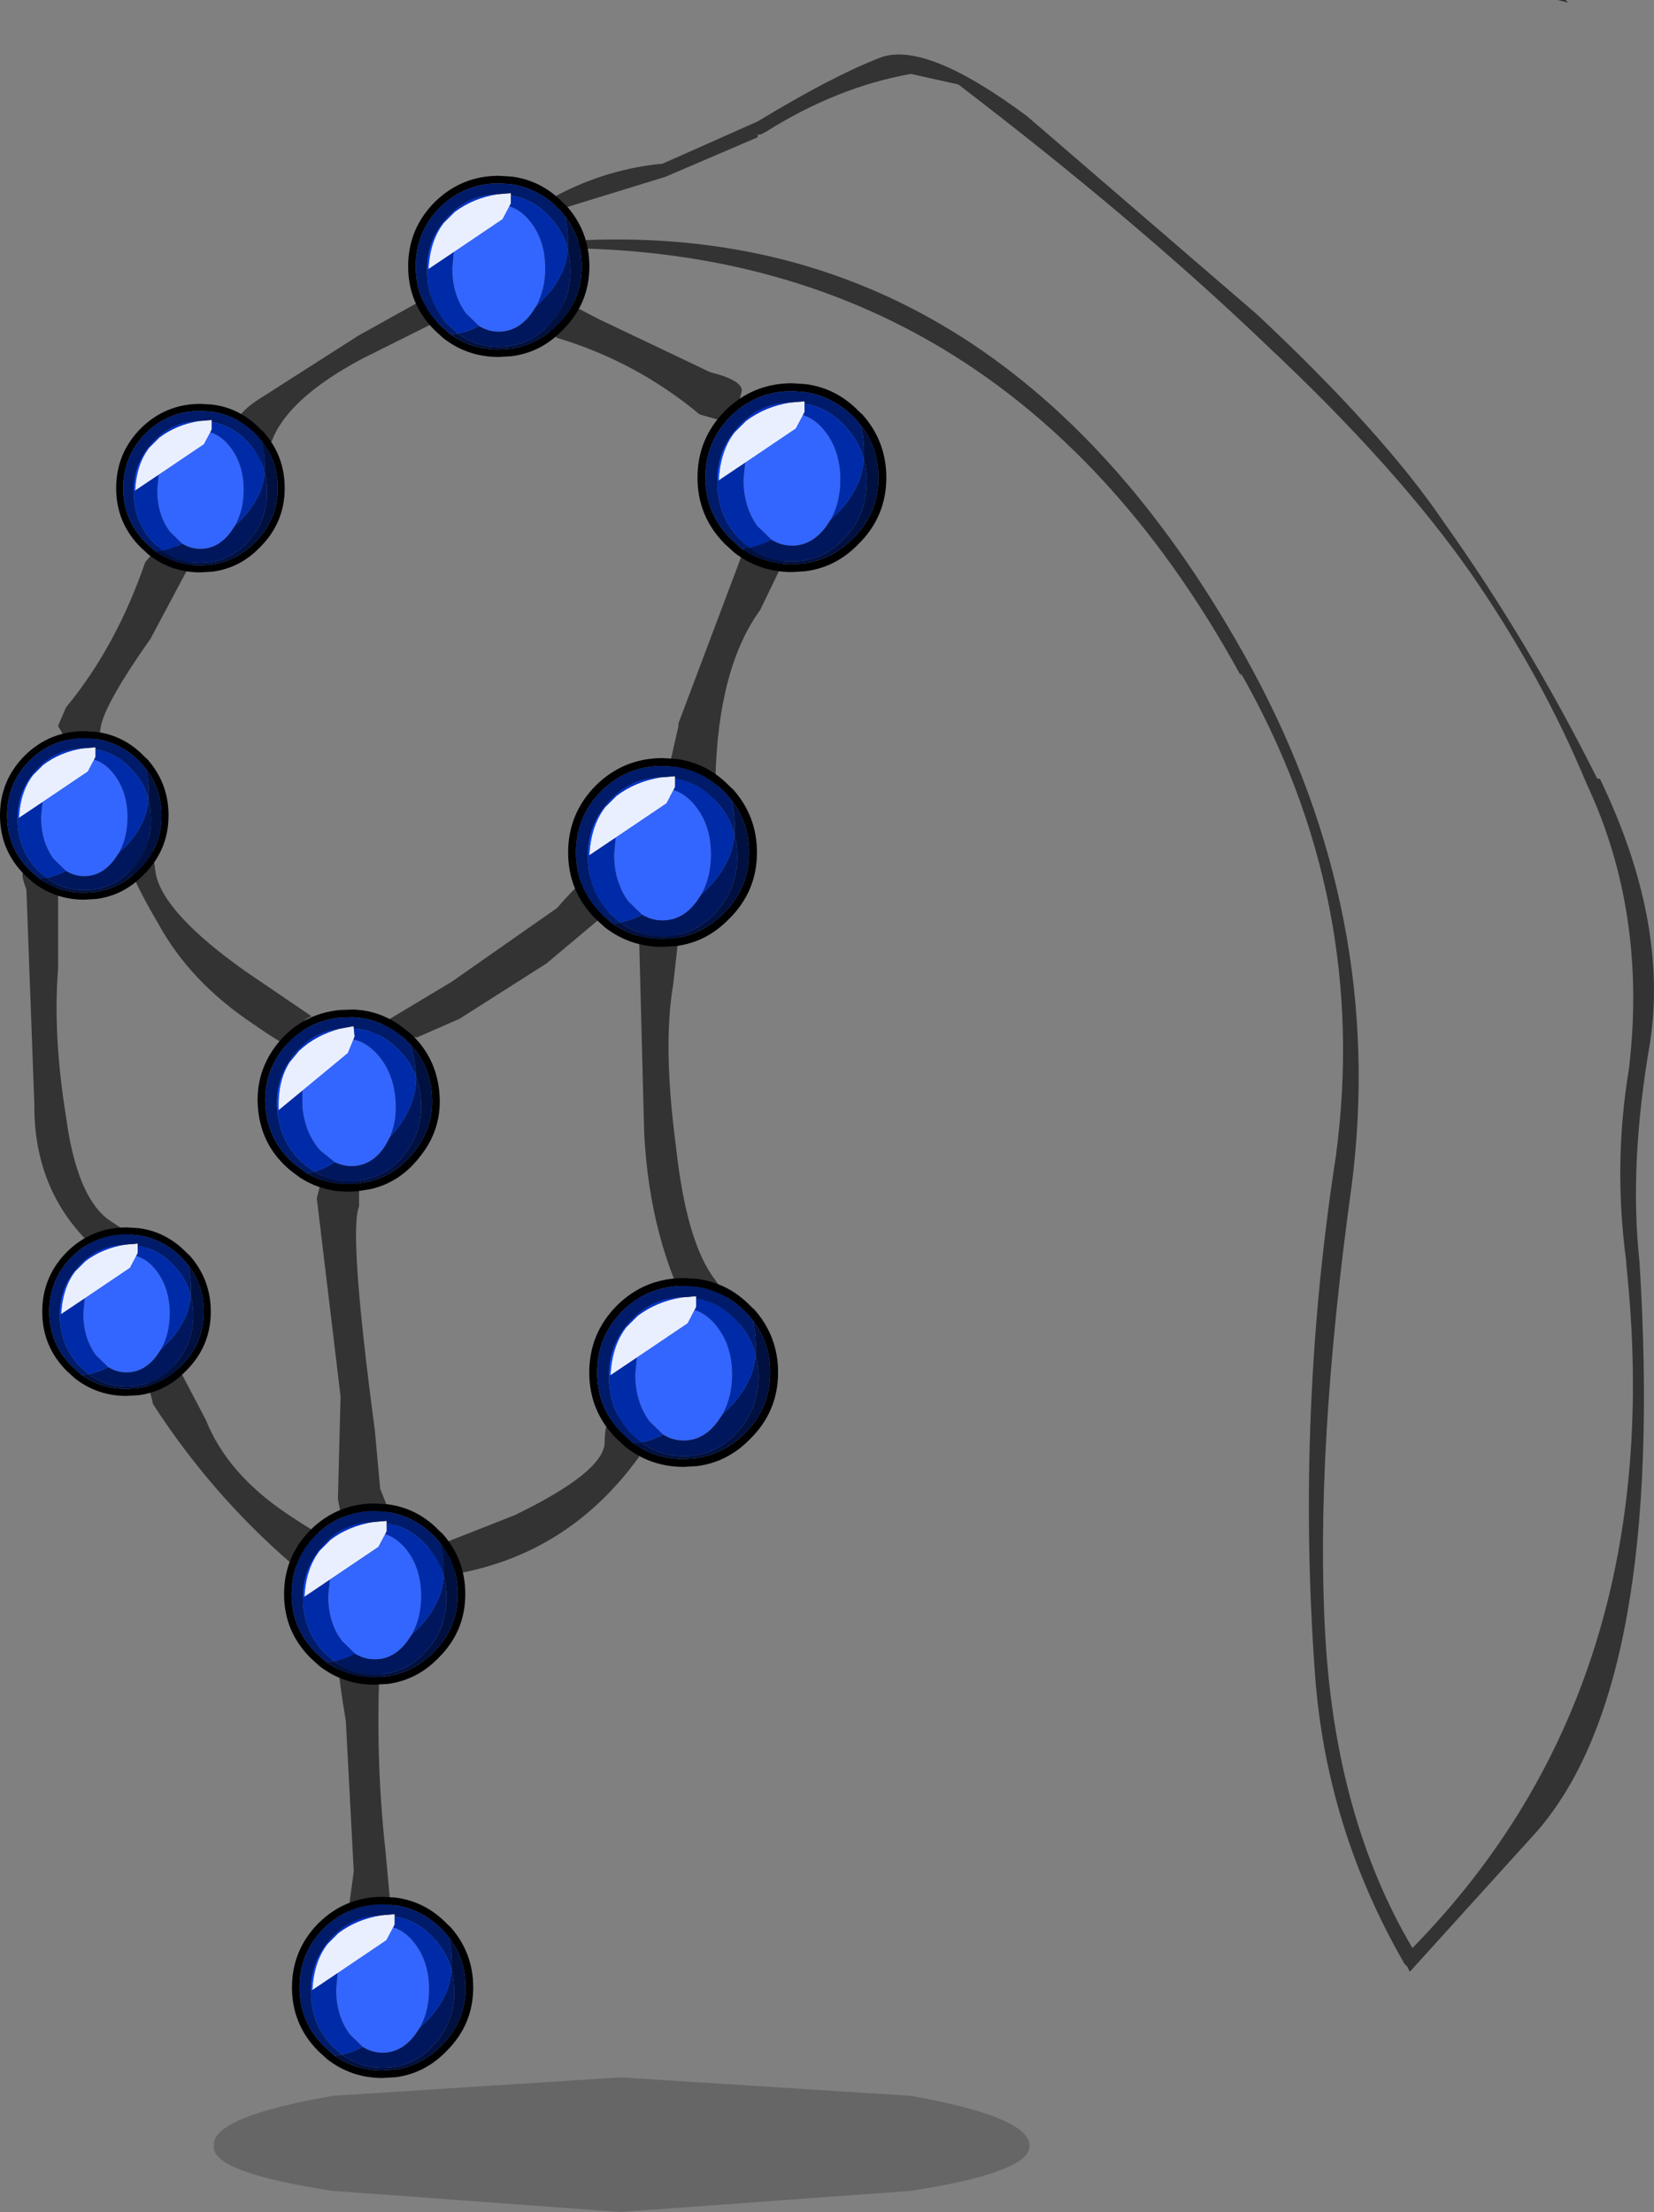 <svg viewBox="0 0 31.325 41.9" xmlns="http://www.w3.org/2000/svg" xmlns:xlink="http://www.w3.org/1999/xlink"><rect x="0" y="0" width="31.325" height="41.9" fill="#808080" stroke="none"/><g transform="translate(-268.9 -180.2)"><use transform="translate(269.3 180.2)" width="30.9" height="41.9" xlink:href="#a"/><use transform="translate(276.63 183.53) scale(.143)" width="24" height="24" xlink:href="#b"/><use transform="translate(282.11 187.46) scale(.149)" width="24" height="24" xlink:href="#b"/><use transform="translate(279.66 194.56) scale(.149)" width="24" height="24" xlink:href="#b"/><use transform="matrix(.143 -.014 .014 .143 273.62 199.5)" width="24" height="24" xlink:href="#b"/><use transform="translate(271.1 187.85) scale(.133)" width="24" height="24" xlink:href="#b"/><use transform="translate(268.9 194.05) scale(.133)" width="24" height="24" xlink:href="#b"/><use transform="translate(280.06 204.41) scale(.149)" width="24" height="24" xlink:href="#b"/><use transform="translate(274.28 208.68) scale(.143)" width="24" height="24" xlink:href="#b"/><use transform="translate(269.7 203.45) scale(.133)" width="24" height="24" xlink:href="#b"/><use transform="translate(274.43 216.13) scale(.143)" width="24" height="24" xlink:href="#b"/></g><defs><g id="a" fill-rule="evenodd"><path d="M298.4 180.2h.15l.05.05-.2-.05m-18.85 3.95h-.1l-.05-.1v-.1l.05-.05q.95-.5 2-.6l1.8-.8q1.4-.85 2.3-1.2.85-.35 2.8 1.1l4.35 3.75q2.4 2.25 3.55 3.95 1.6 2.25 2.9 4.85h.05q1.3 2.7.95 5-.4 2.3-.2 4.15.5 8-1.95 10.8l-2.4 2.65-.05-.1-.05-.05q-1.5-2.6-1.7-5.55-.35-4.9.4-9.75.65-4.85-1.8-9.15v.05q-4.4-8.05-12.85-8.1l.4-.15q8.05-.35 12.65 8.1 2.55 4.7 1.9 9.8-.7 5.05-.5 8.55.2 3.45 1.65 5.9 4.9-5 4.05-12.95v-.05q-.25-1.85.05-3.65.35-2.95-.8-5.4-.85-2.05-2.2-4-1.4-2-3.85-4.3-2.45-2.35-5.85-4.95l-.9-.2q-1.4.25-2.75 1.1l-.1.05h-.05v.05l-1.75.75-1.95.6" fill="#333" transform="translate(-269.3 -180.2)"/><path d="M288.4 220.85q0 .5-2.25.85l-5.5.4-5.45-.4q-2.3-.35-2.25-.85-.05-.55 2.25-.95l5.45-.35 5.5.35q2.25.4 2.25.95" fill="#666" transform="translate(-269.3 -180.2)"/><path d="M275.45 212.8q-.25-1.45-.1-1.65.1-.15.3-.15l.35.2.1.35q-.1 1.9.1 3.7l.1 1.1-.1.4-.35.15-.35-.1-.05-.05.15-1.1-.15-2.85m1.55-3.25 1.65-.65q1.65-.8 1.7-1.35 0-.5.2-.55l.35.1.2.35-.1.35q-1.3 1.8-3.4 2.2l-.35-.1-.25-.3v-.05m-1.3-7.15v.65q-.2.5.3 4.25l.1 1.1.5 1.25-.05.4-.3.25-.35-.05-.2-.15-.25.2-.35-.05-.7-.45q-1.5-1.3-2.6-3l-.1-.4.25-.3.3-.05.55 1.05q.4 1 1.5 1.75t1.15.5l-.15-.75.05-1.95-.45-3.75.1-.4q.1-.15.35-.2l.35.1m4.9-5.5q.15.15-.1.5l-1.25 1.05-1.65 1.05-.8.35-.6-.05q-.4 0-.25-.1l1.5-.9 2-1.4q.6-.7.85-.7l.3.2m.9.4.3.2-.15 1.35q-.2 1.15.05 3.05.2 1.85.75 2.55l.5.75-.2.25-.4.05-.3-.25q-.85-1.55-.95-3.6l-.1-3.85.15-.35q.15-.15.35-.15m2.45-6.9-.65 1.35q-.8 1.1-.85 3.2l.05.2-.15.35-.4.1q-.2 0-.3-.15l-.15-.4.25-1.1v-.05l1.3-3.45.25-.3h.4l.25.25m-12.3 5.75.1-.1.1.7q.15.75 1.7 1.85l1.25.85-.1.05q-.15.1 0 .5t-1-.4q-1.2-.8-1.8-1.9-.65-1.1-.55-1.3l.3-.25m-1.9.65.25.25v1.5q-.1 1.25.15 2.8.2 1.5.8 1.95l.75.5v.2l-.3.2-.4-.1q-1.45-1.1-1.45-2.95v-.05l-.15-4.05q-.15-.4 0-.3l.35.05m2.8-6-.8 1.5q-.95 1.35-.95 1.75l-.25.35-.35-.1-.2-.35.15-.35q.95-1.15 1.5-2.75l.25-.3h.35q.2.05.3.25m6.6-4.85-.15-.35 1.25.65 2.1 1q.6.15.6.35l-.1.4-.35.15-.35-.1q-1.2-1-2.7-1.45l-.3-.25v-.4m-2.1-.15.4.15q.15.1-.1.25l-1.6.8q-1.4.75-1.7 1.55l-.3.55-.05-.45-.25-.35q-.2-.2.45-.6l1.8-1.15 1.35-.75" fill="#333" transform="translate(-269.3 -180.2)"/></g><g id="b" fill-rule="evenodd"><path d="m8.8-6.6-.7-.85-.35-.35q-2.65-2.6-6.2-3.1L0-11q-4.55 0-7.8 3.2Q-11-4.55-11 0t3.2 7.75l1.05.95.05.05.35.3Q-3.55 11 0 11l1.55-.1q3.55-.5 6.2-3.15Q11 4.55 11 0q0-3.75-2.2-6.6m0-1.55h.05Q12-4.7 12 0q0 4.95-3.55 8.45Q5.6 11.4 1.7 11.9h-.05L0 12q-4.15 0-7.35-2.5L-8.5 8.45Q-12 4.95-12 0t3.5-8.5Q-4.95-12 0-12l1.65.1h.05q3.9.5 6.75 3.4l.35.35" transform="translate(12 12)"/><path d="m-.2-9.55 1.8-.15v1.35l-.2.4-.9 1.7-6.45 4.35L-9.3.35q.2-3.8 2.05-6.15l1.4-1.4Q-3.4-9.05-.2-9.55" fill="#eaefff" transform="translate(12 12)"/><path d="M-9.3.35h-.2.2" fill="#003ae8" transform="translate(12 12)"/><path d="M-5.95-1.9.5-6.25l.9-1.7q1.65.5 2.95 2.25 1.8 2.45 1.8 5.95 0 2.8-1.15 4.95l-.05.1-.6.9Q2.55 8.65 0 8.65q-1.4 0-2.6-.75l-1.75-1.7q-1.8-2.45-1.8-5.95l.2-2.15" fill="#36f" transform="translate(12 12)"/><path d="m-7.35-5.85.6-.75.8-.75Q-3.5-9.5-.2-9.55q-3.2.5-5.65 2.35l-1.4 1.4-.1-.05M9.1-2.45l.05-.05v.05H9.1M4.95 5.3 5 5.2h.05l-.1.1" fill="#03c" transform="translate(12 12)"/><path d="m-6.35 9.05.95-.15q2.35 1.75 5.4 1.75 3.95 0 6.7-2.95Q9.5 4.75 9.5.55q0-1.5-.35-2.85v-.2q.1-2.15-.35-4.1Q11-3.75 11 0q0 4.55-3.25 7.75-2.65 2.65-6.2 3.15L0 11q-3.55 0-6.35-1.95" fill="#001040" transform="translate(12 12)"/><path d="M-2.6 7.9q1.2.75 2.6.75 2.55 0 4.35-2.45l.6-.9.1-.1Q7.25 3.3 8.4.75 9-.6 9.15-2.3 9.5-.95 9.5.55q0 4.2-2.8 7.15-2.75 2.95-6.7 2.95-3.05 0-5.4-1.75 1.45-.3 2.8-1" fill="#00175e" transform="translate(12 12)"/><path d="M-9.5.35q.05-3.55 2.15-6.2l.1.05Q-9.1-3.45-9.3.35h-.2" fill="#0946ff" transform="translate(12 12)"/><path d="m-6.35 9.05-.35-.3-.05-.05-1.05-.95Q-11 4.55-11 0t3.2-7.8Q-4.55-11 0-11l1.55.1q3.55.5 6.2 3.1l.35.35.7.85q.45 1.95.35 4.1l-.05.05Q8.45-4.8 6.7-6.6 4.55-8.95 1.6-9.4v-.3l-1.8.15q-3.3.05-5.75 2.2l-.8.75-.6.75Q-9.45-3.2-9.5.35v.2q0 4.2 2.75 7.15l1.35 1.2-.95.15" fill="#001b6a" transform="translate(12 12)"/><path d="m-5.4 8.9-1.35-1.2Q-9.5 4.75-9.5.55v-.2h.2l3.35-2.25-.2 2.15q0 3.5 1.8 5.95l1.75 1.7q-1.35.7-2.8 1m7-18.3q2.95.45 5.1 2.8 1.75 1.8 2.4 4.15h.05v.15Q9-.6 8.4.75 7.25 3.3 5.05 5.2H5Q6.15 3.05 6.15.25q0-3.5-1.8-5.95-1.3-1.75-2.95-2.25l.2-.4V-9.4" fill="#002ba8" transform="translate(12 12)"/></g></defs></svg>